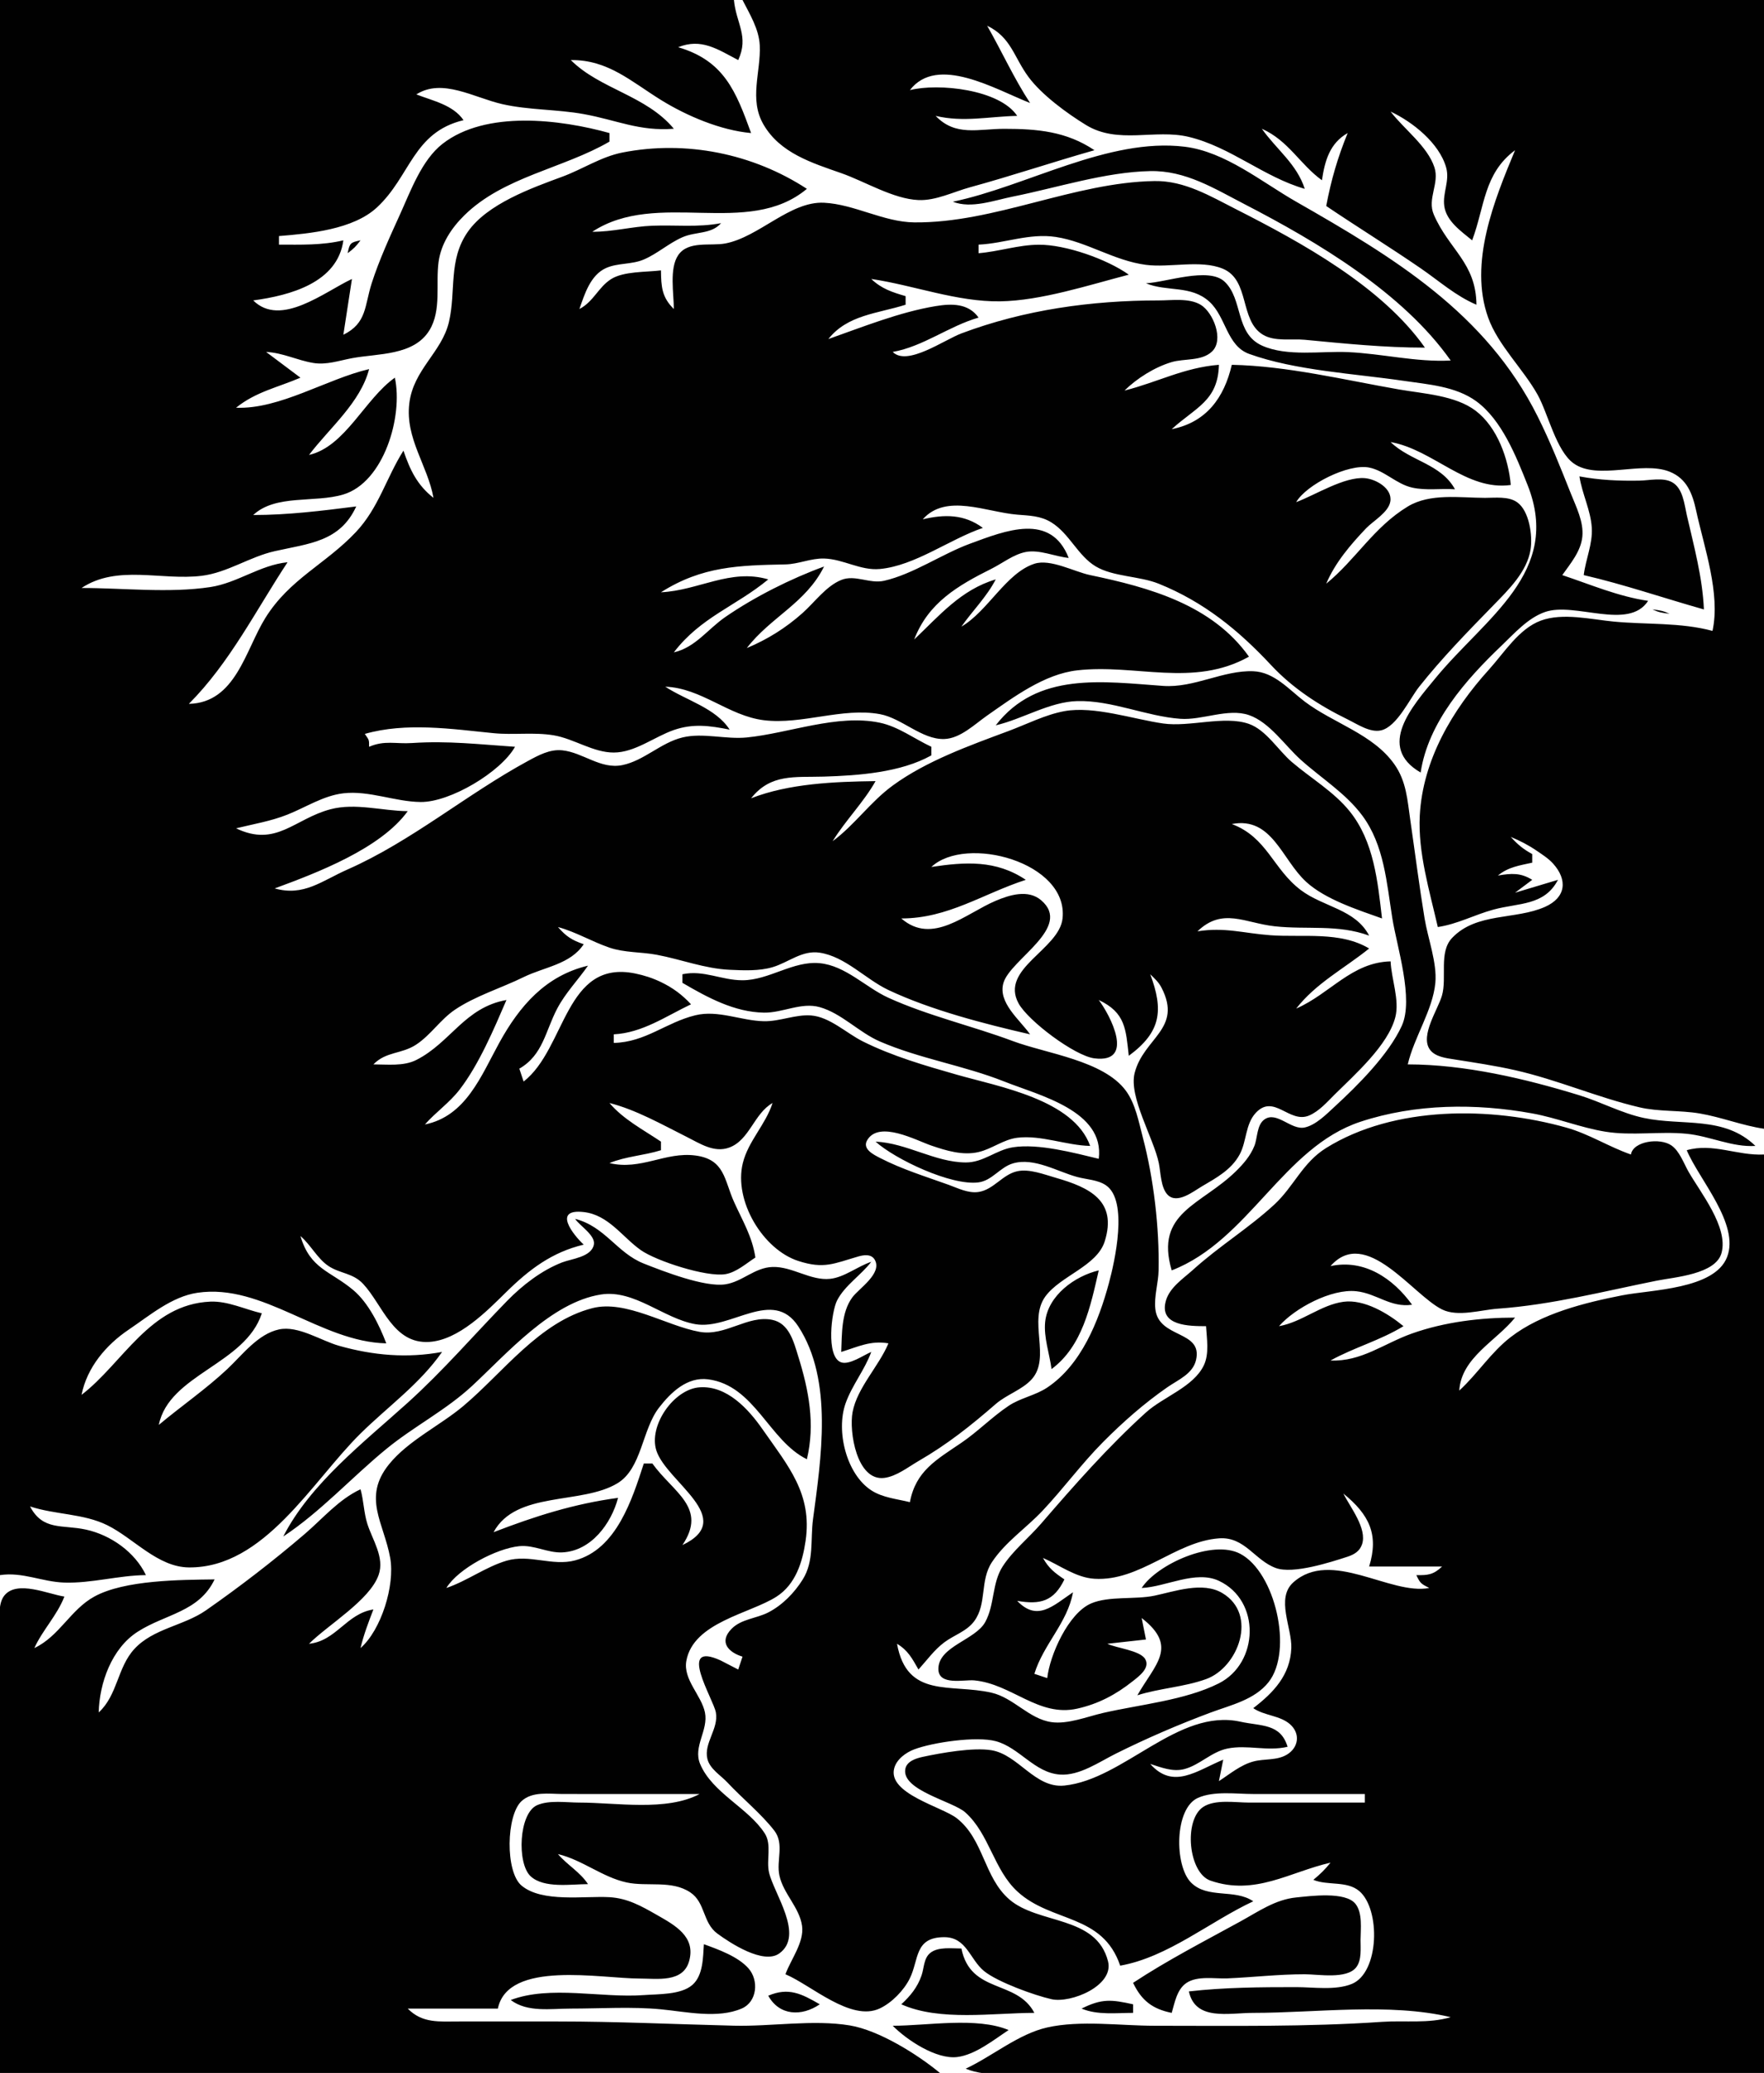 <?xml version="1.0" standalone="yes"?>
<svg xmlns="http://www.w3.org/2000/svg" width="411" height="483">
<path style="fill:#010101; stroke:none;" d="M0 0L0 367C5.246 366.209 9.795 368.576 15 368.74C21.313 368.939 27.653 367.053 34 367C31.453 361.655 25.845 357.664 20 356.39C14.523 355.197 10.003 356.723 7 351C12.907 352.949 19.45 352.631 25 355.377C31.182 358.436 36.73 365.137 44 365.208C61.608 365.377 72.713 345.136 83.996 334.015C90.438 327.665 97.781 322.492 103 315C94.858 316.512 86.971 315.821 79 313.572C74.765 312.377 69.466 308.795 65 309.758C60.086 310.817 56.462 315.699 53 318.957C48.052 323.613 42.203 327.644 37 332C39.403 320.19 57.176 317.902 61 306C57.105 305.099 53.048 303.101 49 303.279C34.883 303.897 28.645 317.601 19 325C20.271 318.615 24.69 313.373 30.015 309.786C34.88 306.509 40.017 302.099 46 301.214C61.283 298.952 74.668 312.682 90 313C88.406 308.788 85.839 303.553 82.32 300.599C76.924 296.067 72.3 295.745 70 288C72.393 290.034 73.942 293.253 76.528 294.977C79.228 296.777 82.216 296.578 84.61 299.148C89.166 304.038 91.606 313.186 100 312.667C106.864 312.244 113.453 305.47 118 301.003C123.351 295.746 128.619 291.754 136 290C133.571 287.729 128.628 281.571 136.008 282.408C141.769 283.061 144.971 288.206 149.285 291.262C152.899 293.822 164.627 297.611 168.998 296.883C171.566 296.456 173.874 294.375 176 293C175.266 288.101 173.022 284.479 171.023 280.039C168.718 274.921 168.897 270.119 161.999 269.229C154.993 268.325 149.361 272.748 142 271C145.8 269.421 150.013 269.253 154 268L154 266C149.83 263.189 145.27 260.843 142 257C148.164 258.554 154.309 262.047 160 264.896C163.028 266.411 166.368 268.683 169.907 267.381C174.646 265.638 175.675 259.453 180 257C178.389 262.045 174.339 265.86 173.073 271C170.911 279.774 177.752 291.133 186 293.805C192.004 295.749 194.301 294.401 199.981 292.757C201.264 292.385 203.035 292.126 203.824 293.542C205.607 296.742 200.126 300.191 198.588 302.285C195.992 305.82 196.176 310.805 196 315C199.942 313.791 202.82 312.282 207 313C204.75 318.369 199.741 323.301 198.647 329C197.778 333.532 199.615 345.136 206.015 344.353C208.864 344.004 211.585 341.823 214 340.424C220.735 336.525 226.148 332.22 232 327.132C234.513 324.948 238.206 323.799 240.397 321.352C244.918 316.3 239.462 307.652 243.579 302.05C247.105 297.253 255.603 295 257.403 289.207C260.331 279.781 253.874 276.684 246 274.427C243.301 273.654 239.833 272.279 237 272.903C233.563 273.66 231.522 277.187 228 277.729C225.611 278.097 223.18 276.837 221 276.052C215.652 274.127 210.115 272.429 205.049 269.81C203.617 269.07 200.839 267.743 202.037 265.684C204.791 260.952 213.502 265.729 217 266.921C220.475 268.106 224.321 269.288 228 268.427C231.149 267.691 233.757 265.512 237 265.1C242.501 264.4 248.424 266.885 254 267C250.158 256.216 232.798 253.218 223 250.421C215.581 248.304 207.923 246.093 201 242.63C197.227 240.742 193.323 236.943 189 236.603C185.368 236.316 181.702 238.017 178 237.946C172.672 237.843 167.315 235.258 162 236.561C155.116 238.249 150.428 242.825 143 243L143 241C149.681 240.653 155.079 236.819 161 234C158.941 231.771 156.766 230.155 153.999 228.824C152.081 227.901 150.085 227.249 148 226.823C131.592 223.477 131.92 244.26 122 252L121 249C126.525 245.805 127.037 240.302 129.825 235C131.748 231.343 134.656 228.37 137 225C127.128 227.346 121.071 234.342 116.312 243C112.086 250.689 108.539 260.075 99 262C101.525 259.143 104.718 256.943 107.062 253.91C111.574 248.071 115.083 239.77 118 233C108.249 234.739 105.014 242.917 96.996 246.972C94.014 248.48 90.237 248 87 248C89.986 244.95 93.547 245.641 96.961 243.397C100.358 241.164 102.607 237.546 106.015 235.249C110.772 232.043 116.832 230.205 122 227.666C126.809 225.303 132.914 224.707 136 220C133.259 219.069 131.896 218.181 130 216C134.236 217.159 137.889 219.392 142 220.799C145.502 221.996 149.382 221.783 153 222.46C158.688 223.524 164.179 225.697 170 225.961C173.249 226.108 176.853 226.284 180 225.352C183.747 224.242 186.868 221.341 191 221.978C196.993 222.902 201.666 228.155 207 230.673C216.903 235.348 229.33 238.554 240 241C237.629 237.617 232.439 233.617 233.801 229C235.419 223.514 250.022 216.081 242.566 209.743C239.544 207.175 235.224 208.513 232 209.88C224.958 212.865 217.242 220.292 210 214C220.9 213.993 228.884 208.297 239 205C232.064 200.341 224.936 200.812 217 202C225.028 194.478 248.98 200.867 247.567 213.999C246.786 221.262 232.869 225.705 237.333 233.815C239.562 237.864 250.406 246.025 254.999 246.597C264.596 247.793 258.634 236.468 256 233C262.269 235.959 262.298 239.815 263 246C270.577 240.419 271.115 235.356 268 227C269.054 228.052 269.932 228.789 270.628 230.138C275.577 239.738 266.465 241.81 264.367 250C262.94 255.573 268.82 265.258 269.996 271C270.433 273.135 270.438 276.671 272.013 278.342C274.21 280.672 278.002 277.623 280 276.444C283.38 274.451 286.897 272.568 288.836 268.985C290.474 265.957 290.143 261.948 292.564 259.323C296.812 254.716 300.409 261.873 305.015 259.914C307.351 258.92 309.234 256.745 310.996 254.995C315.64 250.385 323.417 243.544 325.102 237C326.129 233.011 324.176 228.09 324 224C314.914 224.22 309.903 231.55 302 235C306.631 229.064 313.203 225.673 319 221C312.225 216.935 303.537 218.465 296 217.91C289.739 217.448 285.352 215.981 279 217C284.847 211.351 290.07 215.073 297 215.826C304.608 216.653 311.64 215.318 319 218C315.78 211.807 308.311 211.363 303.043 207.363C296.56 202.44 295.239 195.088 287 192C296.378 190.195 298.657 200.283 304.326 205.468C308.825 209.583 316.321 211.968 322 214C320.991 205.379 320.125 196.059 314.471 189.039C310.775 184.452 305.449 181.357 301.004 177.561C297.835 174.855 294.986 170.056 290.961 168.657C285.239 166.67 277.182 169.457 271 168.572C264.064 167.579 254.911 164.437 248 165.698C243.58 166.505 239.195 168.755 235 170.319C225.922 173.706 215.857 177.283 208.001 183.029C202.737 186.879 199.156 192.195 194 196C197.015 191.115 201.219 186.945 204 182C194.424 182.126 183.815 182.555 175 186C179.59 180.21 185.192 181.158 191.961 180.949C200.076 180.699 209.877 179.99 217 176L217 174C213.06 172.16 209.31 169.299 205 168.394C195.075 166.309 183.841 170.846 174 171.829C169.081 172.321 163.771 170.667 159 171.829C153.953 173.058 150.068 177.228 145 178.269C139.939 179.308 135.832 175.322 131 174.823C128.108 174.524 125.461 175.977 123 177.312C108.701 185.071 95.907 195.995 81 202.576C74.945 205.249 70.795 208.916 64 207C73.867 203.368 88.68 197.733 95 189C89.098 188.951 82.823 187.023 77.004 188.558C68.597 190.775 64.344 197.49 55 193C59.062 191.999 63.089 191.35 67 189.792C71.276 188.089 75.349 185.384 80 184.84C85.981 184.141 92.015 186.802 98 186.867C104.876 186.942 116.684 179.887 120 174C111.572 173.434 104.446 172.569 96 173.127C92.191 173.378 89.642 172.431 86 174C86 172.203 85.986 172.479 85 171C94.635 168.25 105.251 169.855 115 170.829C119.643 171.294 124.385 170.555 129 171.326C133.715 172.113 138.202 175.349 143 175.343C147.956 175.336 152.455 171.67 157 170.094C161.524 168.526 165.428 169.095 170 170C166.773 164.973 159.896 163.199 155 160C163.416 160.298 169.756 166.81 178 167.814C186.865 168.894 196.256 164.792 205.001 166.394C210.132 167.333 214.779 172.354 220 172.191C223.742 172.074 227.1 168.745 230 166.72C236.145 162.429 243.322 157.056 251 156.189C264.64 154.648 278.059 160.257 291 153C282.412 140.909 267.788 136.875 254 133.997C250.269 133.218 244.733 130.137 241 131.356C234.399 133.513 230.167 142.422 224 146C226.636 142.243 229.876 139.096 232 135C223.891 137.403 218.888 143.426 213 149C216.286 140.45 223.135 136.455 231 132.522C233.568 131.238 236.141 129.167 239 128.614C242.195 127.996 245.792 129.681 249 130C244.829 119.361 234.324 123.611 226 126.681C219.402 129.115 212.793 133.769 206 135.319C202.616 136.092 199.246 133.811 196 135.132C192.455 136.575 189.793 140.338 187 142.826C183.08 146.319 178.827 148.977 174 151C179.526 143.796 187.784 140.524 192 132C184.299 134.803 175.775 139.09 169.015 143.749C164.865 146.61 162.017 150.859 157 152C163.259 143.79 171.464 141.244 179 135C170.183 132.395 162.716 137.602 154 138C163.607 131.91 172.169 131.732 183 131.505C186.072 131.441 188.9 130.059 192 130.137C196.461 130.249 200.512 133.002 205 132.578C213.23 131.8 221.234 125.644 229 123C224.695 119.797 220.073 119.796 215 121C220.42 114.879 229.749 119.317 237 119.914C239.852 120.149 242.481 120.169 244.996 121.742C249.188 124.364 251.144 129.495 255.3 131.976C259.38 134.411 265.485 134.19 270 136.015C280.478 140.251 288.537 146.802 296.17 154.986C301.198 160.378 307.405 164.408 314 167.625C316.196 168.696 319.222 170.781 321.791 170.173C325.51 169.292 328.45 162.792 330.666 160C336 153.276 342.004 147.135 347.985 141C351.489 137.407 355.812 133.202 356.617 128C357.11 124.818 356.331 119.046 353.487 117.028C351.459 115.589 348.34 116.005 346 116C340.158 115.988 333.192 114.869 328 118.018C320.052 122.838 315.916 130.37 309 136C311.063 131.128 314.639 126.932 318.282 123.104C319.942 121.36 323.525 119.397 323.94 116.831C324.434 113.772 320.553 111.62 317.999 111.411C313.227 111.021 306.503 115.319 302 117C304.351 112.933 314.155 107.972 319 108.94C322.623 109.664 325.329 112.773 329 113.606C332.255 114.344 335.696 113.773 339 114C335.724 108.028 328.617 107.481 324 103C333.97 104.777 341.648 114.442 352 113C351.465 106.914 348.877 99.541 343.815 95.703C339.083 92.116 331.664 91.736 326 90.75C313.266 88.533 299.943 85.267 287 85C285.22 92.668 281.075 98.393 273 100C278.552 94.917 283.795 93.442 284 85C275.89 85.641 269.618 89.088 262 91C264.905 88.147 269.01 85.56 272.961 84.378C275.929 83.49 279.957 84.201 282.386 81.907C285.261 79.192 282.652 72.778 279.772 71.028C277.062 69.38 273.027 70 270 70C254.349 70 238.7 72.159 224 77.684C219.97 79.199 211.349 85.4 208 82C215.161 80.723 221.047 76.003 228 74C225.666 70.696 221.849 70.691 218 71.326C209.613 72.71 200.989 76.185 193 79C197.49 73.331 204.454 73.079 211 71L211 69C207.83 68.071 205.403 67.283 203 65C212.856 66.45 222.935 70.358 233 70.211C242.572 70.072 253.733 66.399 263 64C257.926 60.38 248.25 56.971 242 57.019C237.24 57.056 232.722 58.614 228 59L228 57C234.093 56.722 239.813 54.272 246 55.213C253.224 56.312 259.542 60.739 267 61.711C272.52 62.43 279.714 60.466 284.892 62.603C291.276 65.239 288.748 74.641 294.228 77.972C296.994 79.654 300.918 78.876 304 79.17C313.352 80.06 322.588 81 332 81C321.957 66.752 303.278 56.523 288 48.756C281.972 45.692 275.976 42.075 269 42.184C250.207 42.479 231.717 52.017 213 51.817C205.886 51.741 199.055 47.588 192 47.24C184.072 46.849 176.839 55.235 169 56.726C165.537 57.385 160.377 56.02 158.028 59.434C155.901 62.524 157 68.42 157 72C154.213 69.271 154.044 66.827 154 63C150.594 63.431 145.32 63.172 142.39 65.028C139.38 66.934 138.318 70.277 135 72C136.197 68.549 137.563 64.095 141.185 62.461C143.915 61.229 147.169 61.678 150 60.466C153.206 59.093 155.815 56.673 159 55.278C162.137 53.903 165.709 54.625 168 52C162.495 53.022 157.504 52.386 152 52.594C147.287 52.772 142.701 54.045 138 54C153.176 44.04 174.2 55.54 188 44C175.415 35.778 159.787 32.621 145 35.543C140.055 36.52 135.693 39.446 131 41.176C123.761 43.845 113.525 47.516 108.993 54.015C104.398 60.605 106.29 67.752 104.606 74.996C102.952 82.109 96.313 86.069 95.364 94C94.388 102.165 99.634 108.427 101 116C97.196 113.013 95.543 109.521 94 105C89.994 111.334 88.238 118.332 82.907 123.985C75.861 131.458 67.481 134.883 61.814 144C57.157 151.493 54.912 163.76 44 164C53.532 154.441 59.603 142.229 67 131C60.554 131.66 55.324 135.831 49 136.787C39.384 138.241 28.724 137 19 137C27.367 131.478 37.593 135.319 47 134.162C52.974 133.428 58.132 129.75 64 128.425C72.012 126.617 79.202 126.257 83 118C74.958 119.017 67.124 120 59 120C64.22 115.109 73.32 117.228 80 115.215C89.43 112.372 93.952 97.038 92 88C84.997 92.936 80.443 104.068 72 106C76.78 99.703 83.966 93.821 86 86C76.12 88.303 65.154 95.415 55 95C59.623 91.272 64.67 90.294 70 88L62 82C65.976 82.206 69.165 83.936 73 84.571C76.071 85.079 79.016 84.018 82 83.46C88.051 82.329 96.414 82.918 100.059 76.946C102.911 72.272 101.483 66.144 102.189 61C102.768 56.781 105.184 53.135 108.174 50.185C117.315 41.171 131.198 39.281 142 33L142 31C130.596 27.817 113.227 25.631 103.104 33.513C98.251 37.292 95.656 44.55 93.178 50C90.841 55.14 88.324 60.629 86.601 65.999C84.913 71.26 85.509 75.287 80 78L82 65C75.609 67.987 65.406 76.352 59 70C67.582 68.843 78.669 65.877 80 56C75.03 57.183 70.082 57 65 57L65 55C72.244 54.423 82.259 53.467 87.787 48.366C95.669 41.092 96.173 30.843 108 28C105.572 24.452 100.915 23.51 97 22C103.052 18.139 110.412 22.75 117 24.255C123.207 25.673 129.728 25.448 136 26.583C143.762 27.989 148.934 30.631 157 30C150.552 22.218 139.76 20.772 133 14C141.626 13.887 147.052 18.99 154 23.293C160.003 27.011 167.947 30.38 175 31C171.469 21.319 168.757 14.158 158 11C163.422 8.841 167.142 11.454 172 14C174.549 8.457 171.517 5.455 171 0L0 0M173 0C174.679 3.285 176.845 6.789 177.019 10.576C177.302 16.765 174.465 23.096 177.883 28.999C181.75 35.679 189.185 37.955 196 40.343C201.535 42.283 208.119 46.363 214 46.613C218.055 46.786 222.159 44.69 226 43.64C235.734 40.979 245.294 37.754 255 35C248.453 30.601 241.686 30.02 234 30.015C227.935 30.01 222.622 31.855 218 27C224.507 28.549 230.454 27.135 237 27C232.901 20.82 218.593 19.315 212 21C218.356 12.683 231.898 20.813 240 24C236.187 18.155 233.451 12.039 230 6C235.602 8.677 236.21 13.32 239.649 17.957C242.742 22.127 248.589 26.397 253 29.107C260.496 33.713 269.068 29.986 277 31.9C286.755 34.253 294.428 41.243 304 44C302.127 38.184 297.435 34.855 294 30C300.234 32.778 302.865 38.288 308 42C308.686 37.423 309.833 33.371 314 31C311.665 36.694 310.14 41.952 309 48C316.282 52.913 323.76 57.536 331 62.508C335.301 65.461 339.174 68.96 344 71C343.912 61.21 337.601 58.174 334.067 50C332.47 46.305 335.437 42.746 334.215 39C332.6 34.053 327.115 30.088 324 26C329.093 28.372 335.323 33.322 336.937 39.004C337.828 42.143 336.089 44.906 336.502 47.985C336.979 51.533 340.438 53.887 343 56C345.955 48.124 345.688 40.434 353 35C348.171 46.613 342.172 61.243 346.728 74C349.03 80.446 354.923 85.982 358.269 92C360.681 96.338 362.584 105.069 366.649 107.972C372.264 111.983 382.527 107.329 388.981 109.894C393.042 111.507 394.334 115.035 395.195 119C397.062 127.591 400.891 138.302 399 147C391.575 144.992 383.603 145.556 376 144.83C370.753 144.329 364.131 142.711 359 144.603C353.896 146.486 350.432 152.127 346.925 156C338.424 165.389 331.5 177.009 330.799 190C330.335 198.602 333.104 207.703 335 216C339.616 215.308 343.538 213.136 348 211.927C353.894 210.331 359.818 211.083 363 205L353 208L357 205C354.279 203.31 352.132 203.474 349 204C351.446 202.001 353.946 201.679 357 201L357 199C354.88 197.838 353.635 196.795 352 195C354.151 195.893 356.064 196.877 358.004 198.198C359.321 199.095 360.775 200.016 361.851 201.209C365.258 204.986 364.909 209.102 359.981 211.297C353.086 214.368 344.021 212.554 338.333 218.532C335.16 221.867 337.192 227.765 335.957 232C335.014 235.232 330.927 241.167 333.071 244.436C334.28 246.28 337.033 246.552 339.001 246.865C343.701 247.612 348.354 248.298 353 249.35C362.861 251.581 372.211 255.716 382 258.01C386.483 259.06 391.408 258.658 396 259.435C401.097 260.298 405.9 262.247 411 263L411 0L173 0M222 47C226.33 48.69 231.561 46.688 236 45.8C246.274 43.745 257.524 40.07 268 39.864C276.243 39.702 282.914 43.926 290 47.59C306.943 56.352 326.852 68.175 338 84C329.907 84.417 322.052 82.392 314 82.039C307.823 81.769 299.91 83.136 294.094 80.55C287.683 77.7 289.701 69.72 285.297 65.607C281.579 62.136 271.66 65.8 267 66C271.883 68.05 277.474 66.363 281.787 70.303C285.673 73.853 285.809 80.577 291.058 82.467C301.846 86.352 315.636 87.054 327 88.728C332.682 89.566 339.194 89.996 343.985 93.51C349.921 97.864 353.262 106.341 355.91 113C363.998 133.341 346.075 143.889 334.464 158C329.052 164.576 320.639 173.98 331 180C332.754 168.3 341.559 158.341 349.845 150.438C352.832 147.589 355.995 143.969 360 142.589C366.963 140.189 379.468 146.991 384 140C377.025 138.974 370.633 136.211 364 134C365.921 131.283 368.352 128.445 368.679 125C369.006 121.559 367.233 118.106 366 115C363.569 108.88 361.196 102.898 358.247 97C346.187 72.881 324.673 59.958 302 46.999C293.946 42.396 285.466 35.332 276 34.184C258.202 32.026 239.129 43.455 222 47M220 48L221 49L220 48M81 59C82.457 57.897 82.897 57.457 84 56C81.636 56.483 81.482 56.636 81 59M368 111C368.61 115.07 370.638 118.895 370.877 123C371.096 126.758 369.45 130.311 369 134C378.412 136.177 387.692 139.378 397 142C396.679 134.555 394.668 127.233 393.011 120C392.432 117.473 392.123 113.748 389.57 112.349C387.448 111.185 384.305 111.942 382 111.986C377.235 112.078 372.686 111.87 368 111M385 142C386.506 142.683 387.315 142.826 389 143C387.494 142.317 386.685 142.174 385 142M232 169C238.252 167.553 244.556 163.512 251 163.354C259.095 163.155 266.97 166.882 275 167.482C280.094 167.863 286.113 164.935 291 166.618C295.793 168.269 299.37 173.695 303.039 177C307.808 181.296 313.519 184.804 317.387 190.004C322.525 196.91 323.088 205.768 324.41 214C325.469 220.589 329.45 232.79 326.607 239.015C323.544 245.723 316.362 252.883 310.985 257.829C309.088 259.576 306.615 262.122 304 262.698C300.816 263.398 297.471 258.799 294.603 260.832C292.798 262.111 293.01 265.139 292.262 267C291.334 269.31 289.715 271.182 287.956 272.907C279.886 280.82 269.001 282.472 273 296C290.989 289.031 298.92 267.317 317 261.359C329.789 257.144 343.858 257.034 357 259.424C362.752 260.471 368.249 262.735 374 263.675C380.249 264.696 386.712 263.541 393 264.171C398.424 264.713 403.589 267.348 409 267C401.703 259.921 391.978 262.397 383 260.482C377.806 259.375 373.057 256.758 368 255.205C355.341 251.318 341.264 248.009 328 248C329.461 241.689 333.835 235.357 334.426 229C334.859 224.347 332.68 218.632 331.92 214C330.667 206.364 329.689 198.662 328.579 191C327.909 186.371 327.681 182.052 324.891 178.09C319.916 171.024 310.674 168.529 304 163.475C300.358 160.717 296.916 156.583 292 156.398C284.996 156.134 278.236 160.327 271 159.816C257.036 158.829 241.705 156.425 232 169M159 227L159 229C164.82 232.397 171.09 235.834 178 235.945C182.375 236.016 186.684 233.449 191 234.668C196.095 236.108 200.117 240.547 205 242.662C214.304 246.691 224.547 248.242 234 252C242.109 255.223 257.418 258.812 256 270C250.19 268.601 241.947 266.388 236 267.317C232.069 267.931 229.135 270.877 225 270.852C217.81 270.808 211.279 266.333 204 266C208.58 270.122 221.619 276.313 227.961 275.498C231.179 275.085 232.992 271.939 236.039 271.063C240.98 269.644 246.365 272.992 251 274.243C253.149 274.823 255.798 274.887 257.682 276.175C262.946 279.774 259.721 293.954 258.36 299C255.972 307.852 251.916 318.014 243.999 323.297C241.198 325.166 237.797 325.69 235 327.559C231.143 330.138 227.859 333.536 224 336.164C218.152 340.145 213.366 342.719 212 350C209.007 349.26 205.654 348.967 203.019 347.258C197.214 343.496 194.732 333.455 197.008 327C198.498 322.778 201.452 319.228 203 315C201.235 315.716 197.841 318.168 195.894 317.392C192.403 316 193.739 305.532 195.028 303.015C196.832 299.491 200.609 297.127 203 294C199.825 295.044 196.751 297.611 193.424 297.967C188.855 298.456 184.612 295.068 180 295.202C175.832 295.323 172.982 298.645 169 299.247C164.192 299.974 154.563 296.214 150.001 294.411C143.741 291.937 140.978 285.765 134 284C135.091 285.636 138.78 287.836 138.37 289.985C137.813 292.902 133.201 293.28 131 294.129C126.219 295.973 121.726 299.448 118.17 303.09C110.379 311.069 103.311 319.323 95 326.83C84.904 335.949 72.281 345.696 66 358C74.76 352.205 81.898 344.257 90 337.616C96.442 332.336 103.873 328.596 110 322.91C118.071 315.422 128.458 303.433 140 301.62C147.793 300.395 154.581 307.22 162 308.529C170.244 309.983 180.056 299.945 185.995 309.045C194.219 321.646 191.274 340.029 189.424 354C188.788 358.806 189.718 363.69 187.041 368C185.106 371.115 182.277 374.012 179 375.697C176.259 377.106 172.702 377.216 170.453 379.512C167.375 382.655 169.816 385.024 173 386L172 389L167.96 386.913C157.553 382.115 166.223 395.84 166.792 399C167.48 402.818 163.931 406.153 164.816 409.816C165.386 412.177 167.932 413.653 169.491 415.325C172.898 418.98 177.387 422.628 180.393 426.514C182.807 429.635 180.829 433.461 181.597 437C182.517 441.242 186.26 444.419 186.871 448.715C187.414 452.53 184.256 456.544 183 460C188.98 462.503 198.266 471.152 205 467.958C207.797 466.63 210.59 463.766 211.961 461.004C214.156 456.585 212.999 451.366 220 451.362C225.229 451.359 225.953 456.561 229.299 459.272C232.448 461.825 241.046 464.927 245 465.814C249.485 466.82 259.616 462.687 258.164 456.985C255.43 446.251 242.004 448.454 235.185 442.581C229.211 437.436 229.245 428.582 222.907 423.637C219.498 420.978 206.763 417.911 208.346 412.005C208.912 409.892 211.068 408.336 213.005 407.603C217.35 405.96 227.509 404.488 232 405.692C237.532 407.175 241.04 413.075 247 413.475C251.522 413.778 256.117 410.52 260 408.587C267.167 405.019 274.5 401.853 282 399.05C286.723 397.285 292.29 396.083 295.566 391.942C301.346 384.638 297.131 366.316 288.96 362.028C282.505 358.64 269.638 364.446 266 370C271.67 369.741 278.572 365.793 283.996 368.333C293.775 372.912 293.349 387.512 283.96 392.232C276.116 396.176 265.527 397.155 257 399.119C253.327 399.965 248.786 401.796 245 401.258C239.728 400.508 236.179 395.576 231 394.394C221.487 392.224 211.329 395.852 209 383C211.553 384.533 212.52 386.407 214 389C215.964 386.832 217.672 384.415 220.042 382.647C222.328 380.943 225.244 380.095 226.991 377.725C230.005 373.636 228.252 368.284 231.123 363.965C234.252 359.258 239.07 356.072 242.91 351.996C247.792 346.816 251.98 341.061 257.004 336.001C261.633 331.338 266.593 326.97 271.999 323.219C274.478 321.5 277.904 320.129 278.663 316.9C280.31 309.887 269.942 311.954 269.187 304.996C268.863 302.015 269.888 298.985 269.946 296C270.138 286.028 268.807 274.655 266.265 265C265.319 261.403 264.555 257.148 262.297 254.108C257.078 247.079 243.804 245.493 236 242.576C226.49 239.02 216.235 236.681 207 232.482C201.672 230.06 197.048 225.017 191 224.423C184.812 223.815 179.195 228.392 173 228.4C168.074 228.406 163.948 225.942 159 227M281 309C281.167 311.902 281.79 315.407 280.48 318.13C278.046 323.192 271.035 325.451 267 329.104C258.185 337.085 250.332 346.021 242.575 355C239.696 358.332 235.985 361.29 233.6 365C231.091 368.901 231.776 373.91 229.547 377.945C227.226 382.146 218.636 383.595 218.636 388.867C218.636 392.836 224.622 391.304 227 391.529C235.783 392.36 241.954 400.146 251 398.11C255.93 397.001 259.989 394.849 263.941 391.705C265.303 390.621 268.046 388.649 266.824 386.562C265.636 384.534 260.114 384.019 258 383L267 382L266 377C274.625 383.686 269.117 387.757 265 395C270.248 393.337 275.835 393.09 280.999 391.235C288.504 388.54 293.178 376.16 284.786 371.179C280.191 368.452 273.755 370.786 269 371.789C264.475 372.744 258.359 371.817 254.21 373.603C248.914 375.884 244.581 385.653 244 391L241 390C243.118 383.098 248.708 378.136 250 371C245.346 374.153 241.688 377.912 237 373C242.374 373.934 245.53 373.124 248 368C245.708 366.451 244.334 365.396 243 363C246.9 364.68 250.653 367.587 255 367.853C265.587 368.499 273.834 359.188 284 358.434C290.039 357.986 292.324 363.569 297.285 365.358C301.313 366.81 309.946 364.018 313.941 362.721C315.465 362.227 316.794 361.457 317.339 359.852C318.601 356.134 314.576 351.192 313 348C319.043 352.92 321.295 357.562 319 365L336 365C333.986 366.884 332.754 367.062 330 367C330.901 368.922 331.076 368.999 333 370C323.918 371.749 310.151 360.784 301.322 368.703C297.202 372.398 301.046 379.328 300.867 384C300.626 390.3 296.723 394.368 292 398C294.588 399.778 298.212 399.677 300.562 401.742C303.014 403.896 302.588 407.171 299.848 408.821C297.469 410.253 294.577 409.729 292 410.432C289.021 411.245 286.548 413.344 284 415L285 410C278.836 412.566 273.361 417.053 268 411C270.582 411.811 273.264 412.925 276 412.18C279.611 411.196 282.25 408.172 286 407.409C290.66 406.46 295.214 408.126 300 407C298.341 401.534 293.892 402.232 289 401.154C274.49 397.957 261.857 414.615 248 416.033C241.15 416.734 237.305 408.846 231 407.802C226.742 407.098 219.276 408.428 215.019 409.344C213.45 409.682 211.222 410.359 210.921 412.235C210.13 417.165 222.019 419.706 224.895 422.275C230.548 427.323 231.507 435.666 237.105 440.772C245.086 448.053 256.865 445.837 261 458C272.141 456.014 281.883 447.723 292 443C287.65 440.029 281.365 442.488 277.523 438.656C273.604 434.746 273.584 421.333 279.133 418.894C282.899 417.238 287.991 418 292 418L318 418L318 420L291 420C287.844 420 283.088 419.179 280.318 421.028C275.744 424.08 276.862 436.411 282.059 438.196C292.433 441.759 300.494 436.175 310 434C308.701 435.617 307.61 436.672 306 438C309.331 439.398 313.784 438.167 316.682 440.603C321.71 444.83 321.399 459.632 314.956 462.258C311.157 463.806 306.019 463 302 463C293.666 463 285.271 463.053 277 464C278.517 470.952 286.273 469 292 469C306.646 469 323.728 466.602 338 470C332.764 471.548 327.398 470.72 322 471.09C304.368 472.297 286.672 472 269 472C261.078 472 251.747 470.654 244 472.394C237.297 473.898 231.193 479.109 225 482C230.216 484.189 237.381 483 243 483L280 483L411 483L411 269C404.765 269.317 399.11 266.245 393 268C395.816 274.762 405.395 285.213 402.393 292.906C399.454 300.435 384.67 300.495 378 301.804C369.259 303.519 359.161 306.012 352 311.529C347.332 315.126 344.281 320.091 340 324C340.479 316.304 348.578 312.483 353 307C344.954 307.005 336.627 308 329 310.699C322.421 313.028 317.226 317.298 310 317C315.511 313.942 321.504 312.361 327 309C323.434 306.045 317.845 302.659 313 303.318C307.717 304.036 303.352 308.046 298 309C301.662 304.804 310.199 300.231 316 300.858C320.82 301.379 323.944 304.734 329 304C324.552 297.82 317.819 293.311 310 295C318.258 285.621 329.121 301.723 336 305.106C339.675 306.914 345.035 305.205 348.94 304.926C361.573 304.022 373.599 300.886 386 298.398C390.178 297.56 399.771 296.923 401.111 291.921C402.722 285.908 396.195 277.873 393.412 273C392.3 271.054 391.338 268.219 389.435 266.889C386.796 265.044 380.496 265.86 380 269C374.851 267.215 370.265 264.231 365 262.746C347.422 257.79 324.879 257.607 309.001 267.468C303.459 270.91 301.486 276.433 296.895 280.674C291.004 286.116 283.999 290.395 278.001 295.831C275.738 297.881 272.572 299.918 271.662 303.01C269.898 309.002 277.19 308.987 281 309M245 319C252.206 313.646 254.079 304.379 256 296C250.435 297.323 244.164 301.818 243.515 308C243.139 311.575 244.543 315.459 245 319M84 384C84.74 380.882 85.849 377.987 87 375C80.712 375.978 78.336 382.353 72 383C76.427 378.574 86.155 372.854 88.218 366.96C89.652 362.863 86.77 358.802 85.584 355.039C84.754 352.407 84.748 349.648 84 347C78.915 349.372 75.237 353.79 71 357.421C63.719 363.659 55.853 369.726 48 375.2C42.81 378.818 35.706 379.422 31.302 384.213C27.313 388.553 27.429 394.922 23 399C23.161 392.142 26.013 384.103 32.043 380.214C38.532 376.029 46.355 375.632 50 368C41.99 368.105 29.067 368.127 22.001 371.988C16.422 375.036 13.833 381.257 8 384C9.959 379.722 13.287 376.423 15 372C11.288 371.454 3.986 368.096 1.028 371.742C-0.625 373.78 0.001 377.574 0 380L0 401L0 483L219 483C213.774 478.666 204.788 473.048 198 471.923C189.48 470.51 179.675 472.198 171 471.985C157.343 471.651 143.72 471 130 471L107 471C102.339 471 98.413 471.485 95 468L116 468C118.35 456.636 140.009 461.001 149 461C153.113 461 159.138 462.015 160.562 456.942C162.174 451.194 157.211 448.557 153 446.15C149.418 444.103 146.201 442.286 142 442.043C136.214 441.71 126.328 443.362 121.523 439.347C117.671 436.129 117.948 422.947 121.514 419.662C124.017 417.356 127.887 417.98 131 417.997L144 418L163 418C155.303 422.107 143.582 420 135 420C131.978 420 127.986 419.364 125.148 420.603C120.869 422.472 120.409 434.13 123.603 437.142C126.705 440.066 133.106 439 137 439C135.165 436.184 132.193 434.572 130 432C135.719 433.371 140.322 437.375 146 438.61C150.825 439.659 156.484 438.001 160.852 440.938C164.386 443.314 163.686 447.988 167.148 450.532C170.165 452.75 177.883 457.794 181.566 455.153C187.481 450.911 180.306 441.2 179.179 436.289C178.515 433.394 179.851 429.803 178.206 427.22C174.401 421.246 165.955 417.771 163.121 410.999C161.426 406.948 165.096 403.143 164.247 399C163.423 394.982 159.134 391.35 159.909 387.004C161.521 377.96 174.792 375.982 180.956 371.995C185.371 369.139 186.983 363.97 187.7 359C189.286 348 183.633 341.589 177.652 333.001C174.374 328.295 169.364 322.797 163 323.242C156.984 323.664 151.049 332.184 152.937 338C155.308 345.304 171.912 353.871 159 360C164.899 351.256 156.859 347.756 152 341L150 341C147.292 349.323 143.659 360.97 134 363.566C128.708 364.988 123.337 362.057 118 363.649C113.131 365.102 108.866 368.341 104 370C106.73 365.485 115.69 360.772 121 360.256C124.465 359.92 127.568 361.863 131 361.707C137.749 361.4 142.447 354.947 144 349C133.729 350.383 124.637 353.283 115 357C120.217 347.306 135.575 350.665 143.891 345.583C149.555 342.121 149.565 333.138 153.532 328.004C156.302 324.419 160.111 320.746 165 321.384C175.848 322.801 179.173 335.696 188 340C189.958 331.777 188.455 323.949 185.975 316C184.938 312.678 183.888 308.343 179.945 307.527C174.22 306.342 169.054 311.4 163 310.319C155.279 308.941 145.814 302.787 138 304.803C125.676 307.983 117.264 319.756 108 327.561C102.565 332.14 95.115 335.644 90.638 341.184C84.375 348.936 89.457 354.84 90.914 363C92.058 369.407 88.807 379.801 84 384M264 462C265.973 466.128 268.514 468.094 273 469C273.699 466.62 274.215 463.52 276.43 462.028C279.015 460.286 283.061 461.09 286 460.961C292.039 460.696 297.92 460 304 460C307.151 460 313.739 461.216 315.972 458.397C317.3 456.72 316.989 453.99 316.999 452C317.012 449.47 317.509 445.735 315.821 443.603C313.489 440.659 305.317 441.779 302 442.105C297.14 442.582 293.172 445.403 289 447.694C280.603 452.306 272.002 456.722 264 462M164 453C163.792 456.069 163.848 460.279 161.312 462.489C158.639 464.818 153.356 464.602 150 464.855C140.222 465.593 128.217 462.507 119 466C122.888 468.945 128.284 468 133 468C139.94 468 147.088 467.512 154 468.17C159.824 468.724 167.233 470.421 172.852 467.968C176.409 466.415 176.855 461.433 174.397 458.637C171.958 455.864 167.378 454.229 164 453M210 467C218.941 471.014 231.387 469 241 469C236.892 461.171 226.153 464.639 224 454C221.804 454.008 218.618 453.541 216.767 455.013C215.201 456.259 215.313 458.552 214.712 460.285C213.749 463.067 212.11 465.047 210 467M179 465C181.58 469.679 186.77 469.89 191 467C186.742 464.53 183.705 462.98 179 465M252 468C255.697 469.552 260.017 469 264 469L264 467C258.987 465.898 256.766 465.614 252 468M208 472C211.258 475.293 218.104 479.868 223 479.289C227.204 478.791 231.56 475.269 235 473C227.591 469.891 216.025 472 208 472z"/>
</svg>

